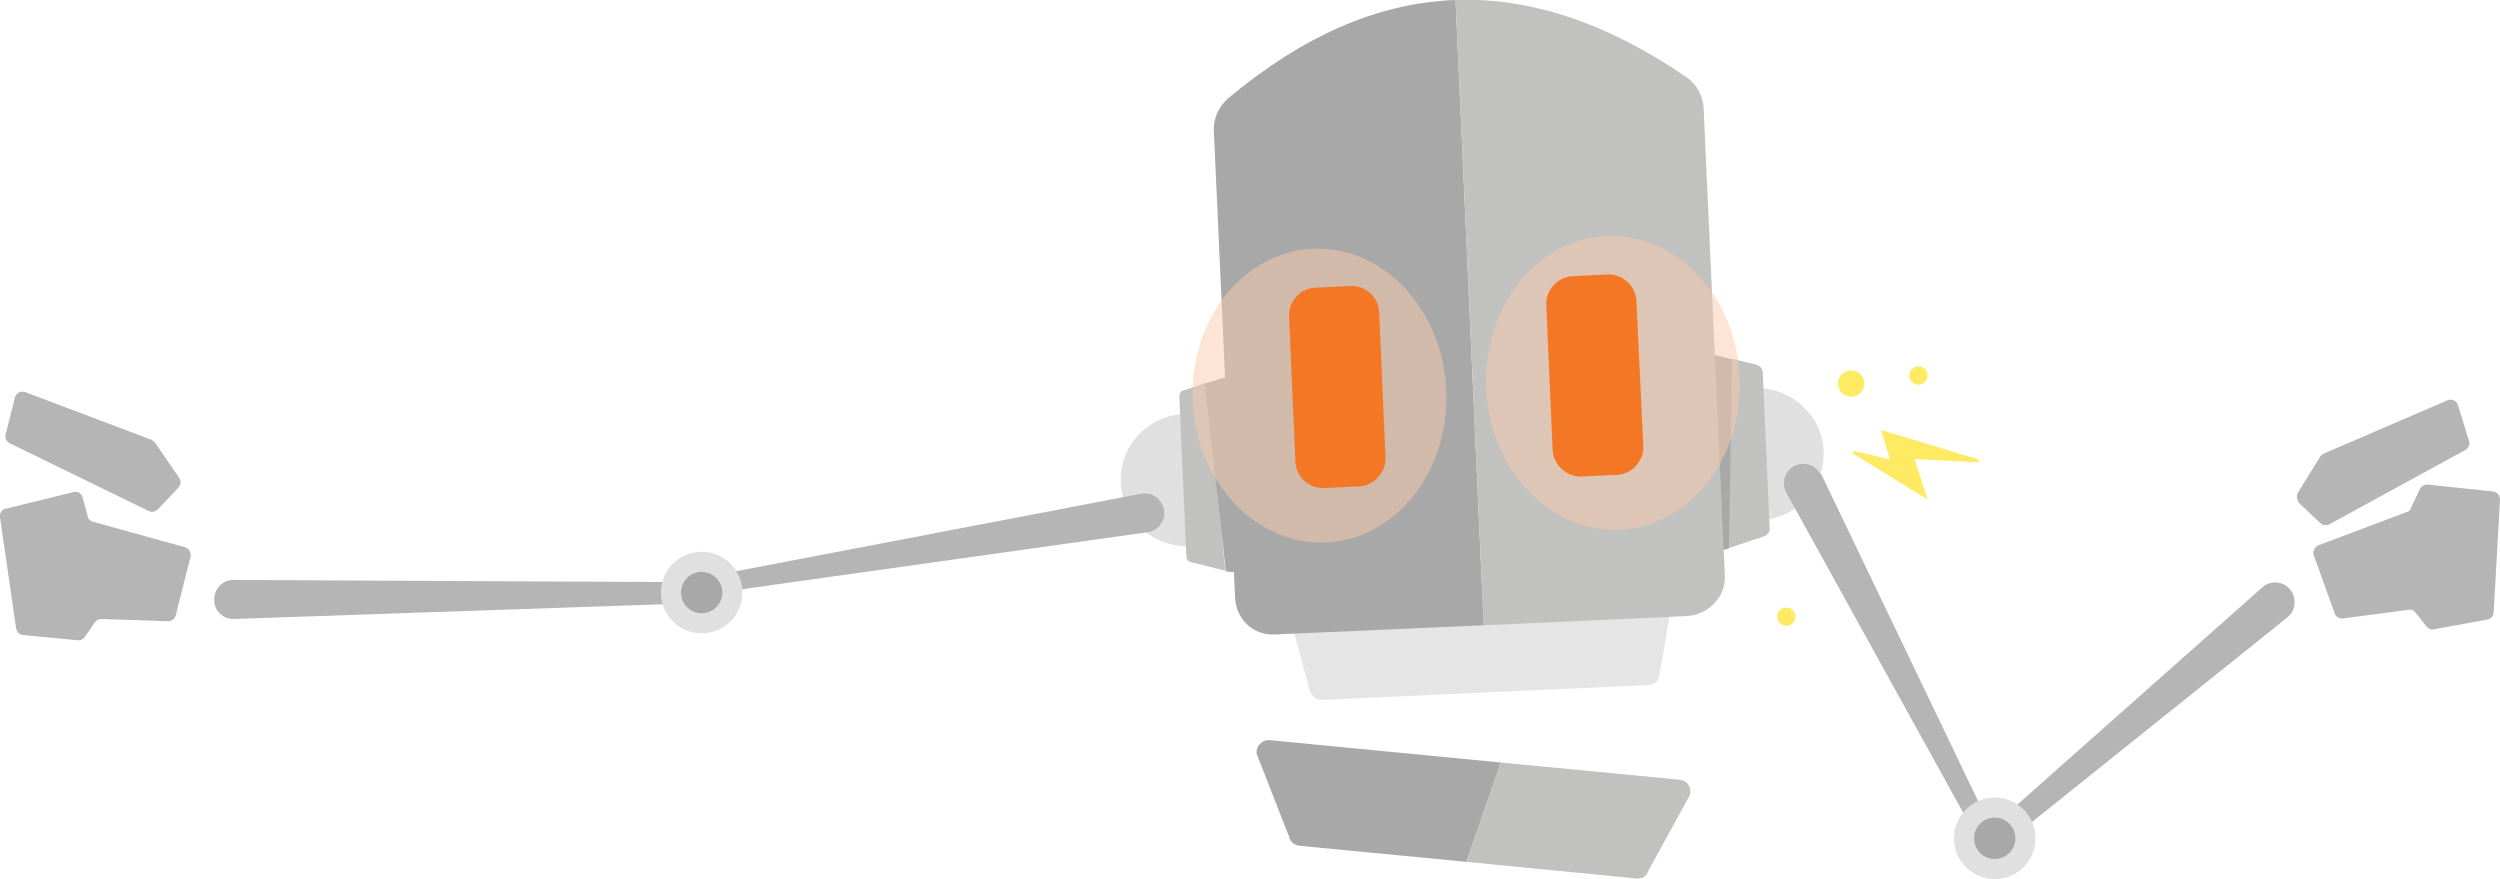 <?xml version="1.0" encoding="utf-8"?>
<!-- Generator: Adobe Illustrator 18.1.1, SVG Export Plug-In . SVG Version: 6.00 Build 0)  -->
<svg version="1.1" id="Layer_1" xmlns="http://www.w3.org/2000/svg" xmlns:xlink="http://www.w3.org/1999/xlink" x="0px" y="0px"
	 viewBox="0 0 435.4 153.1" enable-background="new 0 0 435.4 153.1" xml:space="preserve">
<g>
	<g>
		<g>
			<path fill="#B5B5B6" d="M122.3,105l-81.5,2.8c-1.9,0.1-3.5-1.4-3.5-3.3s1.4-3.5,3.3-3.5c0,0,0.1,0,0.1,0l81.6,0.4
				c1,0,1.8,0.8,1.8,1.8C124,104.2,123.2,105,122.3,105z"/>
		</g>
		<g>
			<path fill="#E0E0E0" d="M218.2,83.1c0.3,6.4-4.6,11.8-11,12c-6.4,0.3-11.7-4.6-12-11c-0.4-6.2,4.6-11.7,11-12
				C212.6,71.7,218,76.7,218.2,83.1z"/>
			<path fill="#C1C1C0" d="M213.4,99.4l-6-1.5c-0.6-0.1-0.8-0.7-0.8-1.3l-1.2-27.3c0-0.6,0.1-1.2,0.7-1.3l3.9-1.3L213.4,99.4z"/>
			<path fill="#A9A8A8" d="M214.8,67l1.4,31.2c0,0.9-1,1.6-1.9,1.4l-0.8-0.1l-3.7-32.7l3-0.9C213.6,65.5,214.7,66.1,214.8,67z"/>
		</g>
		<g>
			<path fill="#B5B5B6" d="M199.8,92.7l-75.4,10.6c-0.8,0.1-1.6-0.4-1.7-1.3c-0.1-0.8,0.4-1.5,1.2-1.7L198.7,86
				c1.9-0.4,3.6,0.9,4,2.7c0.4,1.9-0.9,3.6-2.7,4C199.9,92.7,199.8,92.7,199.8,92.7z"/>
		</g>
		<g>
			<circle fill="#E0E0E0" cx="122.2" cy="103.2" r="7.1"/>
			<circle fill="#A9A8A8" cx="122.2" cy="103.2" r="3.6"/>
		</g>
		<path fill="#B5B5B6" d="M31.2,83.2L27,77.1c-0.2-0.2-0.4-0.4-0.6-0.5l-22-8.3c-0.8-0.3-1.6,0.2-1.8,0.9L1,75.6
			c-0.2,0.6,0.1,1.3,0.7,1.6l24.2,11.8c0.5,0.3,1.2,0.1,1.6-0.3L31,85C31.5,84.5,31.6,83.8,31.2,83.2z"/>
		<path fill="#B5B5B6" d="M33.2,96.9l-2.6,10.3c-0.2,0.6-0.7,1-1.4,1l-11.5-0.4c-0.5,0-0.9,0.2-1.2,0.6l-1.7,2.5
			c-0.3,0.4-0.8,0.7-1.3,0.6l-9.5-0.9c-0.6-0.1-1.1-0.5-1.2-1.2L0,90.1c-0.1-0.7,0.3-1.4,1-1.5l11.8-2.9c0.7-0.2,1.4,0.2,1.6,1
			l0.9,3.3c0.1,0.5,0.5,0.8,1,0.9l15.9,4.4C32.9,95.5,33.3,96.2,33.2,96.9z"/>
	</g>
	<g>
		<g>
			<path fill="#B5B5B6" d="M346.3,144.6l47.7-42.3c1.4-1.3,3.6-1.1,4.8,0.3s1.1,3.6-0.3,4.8c0,0-0.1,0.1-0.1,0.1l-49.8,39.9
				c-0.8,0.6-1.9,0.5-2.6-0.3C345.5,146.3,345.6,145.2,346.3,144.6z"/>
		</g>
		<g>
			<path fill="#E0E0E0" d="M294.6,79.6c0.3,6.4,5.7,11.3,12,11c6.4-0.3,11.2-5.7,11-12c-0.2-6.2-5.6-11.2-12-11
				C299.3,67.8,294.3,73.3,294.6,79.6z"/>
			<path fill="#C1C1C0" d="M301,95.5l6.2-2.1c0.6-0.2,1.1-0.8,1-1.4L307,64.8c0-0.6-0.5-1.1-1.1-1.3l-4.2-1L301,95.5z"/>
			<path fill="#A9A8A8" d="M297.4,63.3l1.4,31.2c0,0.9,0.8,1.5,1.7,1.2l0.6-0.2l0.6-32.9l-2.7-0.7C298.1,61.7,297.3,62.4,297.4,63.3
				z"/>
		</g>
		<g>
			<path fill="#B5B5B6" d="M317.2,82.6l29.5,61.5c0.4,0.7,0,1.6-0.7,2c-0.7,0.3-1.6,0.1-1.9-0.6l-33-59.7c-0.9-1.7-0.3-3.7,1.3-4.6
				c1.7-0.9,3.7-0.3,4.6,1.3C317.1,82.5,317.2,82.5,317.2,82.6z"/>
		</g>
		<g>
			<circle fill="#E0E0E0" cx="347.4" cy="146" r="7.1"/>
			<circle fill="#A9A8A8" cx="347.4" cy="146" r="3.6"/>
		</g>
		<path fill="#B5B5B6" d="M403,96.8l3.6,10c0.2,0.6,0.8,1,1.5,0.9l11.4-1.5c0.5-0.1,0.9,0.1,1.2,0.5l1.9,2.4
			c0.3,0.4,0.8,0.6,1.3,0.5l9.3-1.7c0.6-0.1,1.1-0.6,1.1-1.3l1.1-19.6c0-0.7-0.5-1.3-1.2-1.4l-11.3-1.2c-0.7-0.1-1.4,0.4-1.6,1.1
			l-1.3,2.7c-0.1,0.5-0.4,0.9-0.9,1l-15.4,5.8C403.1,95.3,402.7,96.1,403,96.8z"/>
		<path fill="#B5B5B6" d="M400.2,85.8l3.9-6.3c0.1-0.2,0.4-0.4,0.6-0.5l21.6-9.3c0.7-0.3,1.6,0.1,1.8,0.9l1.9,6.2
			c0.2,0.6-0.1,1.3-0.7,1.6l-23.6,12.9c-0.5,0.3-1.2,0.2-1.6-0.2l-3.7-3.5C400,87,399.9,86.3,400.2,85.8z"/>
	</g>
	<path fill="#E5E5E5" d="M230.3,121.9l56.8-2.6c1,0,1.8-0.7,1.9-1.7l2.5-14.5c0.2-1.3-0.8-2.5-2.1-2.4l-63.2,2.8
		c-1.3,0.1-2.2,1.3-1.9,2.6l3.8,14.2C228.5,121.3,229.4,122,230.3,121.9z"/>
	<g>
		<path fill="#A9A8A8" d="M211.4,22.8l3.7,81.3c0.2,3.8,3.2,6.6,6.9,6.4l36.4-1.6L253.5,0c-13.7,0.5-26.8,6.4-39.7,17.2
			C212.2,18.7,211.3,20.7,211.4,22.8z"/>
		<path fill="#C1C1C0" d="M253.5,0l4.9,108.9l35.3-1.6c3.8-0.2,6.9-3.3,6.7-7.1l-3.7-81.4c-0.1-2.1-1.2-4.1-2.9-5.3
			C280,4,266.4-0.5,253.5,0z"/>
	</g>
	<g>
		<path fill="#A9A8A8" d="M218.9,131.4l5.6,14.3c0.2,0.9,0.9,1.5,1.8,1.6l29.1,2.8l6-17.3l-40.3-3.9
			C219.8,128.8,218.6,130,218.9,131.4z"/>
		<path fill="#C1C1C0" d="M255.4,150.1l29.6,2.9c1,0.1,1.8-0.4,2.1-1.4l7.2-13.1c0.4-1.2-0.4-2.6-1.7-2.7l-31.2-3L255.4,150.1z"/>
	</g>
	<g>
		
			<ellipse transform="matrix(-0.999 4.501624e-02 -4.501624e-02 -0.999 564.626 120.57)" opacity="0.5" fill="#FDCDAC" cx="281" cy="66.6" rx="22.1" ry="25.6"/>
		<path fill="#F47725" d="M275.5,83l6.1-0.3c2.6-0.1,4.7-2.4,4.6-5L285,52.4c-0.1-2.6-2.4-4.7-5-4.6l-6.1,0.3
			c-2.6,0.1-4.7,2.4-4.6,5l1.1,25.3C270.6,81,272.8,83.1,275.5,83z"/>
	</g>
	<g>
		
			<ellipse transform="matrix(0.999 -4.501632e-02 4.501632e-02 0.999 -2.871 10.413)" opacity="0.5" fill="#FDCDAC" cx="229.8" cy="68.9" rx="22.1" ry="25.6"/>
		<path fill="#F47725" d="M236.7,84.7l-6.1,0.3c-2.6,0.1-4.9-1.9-5-4.6l-1.1-25.3c-0.1-2.6,1.9-4.9,4.6-5l6.1-0.3
			c2.6-0.1,4.9,1.9,5,4.6l1.1,25.3C241.4,82.3,239.3,84.6,236.7,84.7z"/>
	</g>
	<g>
		<g>
			<path fill="#FEEB63" d="M323.1,78.6l9.8,2.3l-2.7,2.4l-1.5-4.8l-1.1-3.6l3.4,1l13.5,4.1c0.1,0,0.2,0.2,0.2,0.3
				c0,0.1-0.1,0.2-0.3,0.2l-14.1-0.7l2.3-2.6l1.5,4.8l1.6,5l-4.2-2.6l-8.6-5.3c-0.2-0.1-0.2-0.4-0.1-0.5
				C322.7,78.6,322.9,78.5,323.1,78.6z"/>
		</g>
		<circle fill="#FEEB63" cx="322.4" cy="66.8" r="2.3"/>
		<circle fill="#FEEB63" cx="334.1" cy="65.4" r="1.6"/>
		<circle fill="#FEEB63" cx="311.1" cy="107.4" r="1.6"/>
	</g>
</g>
</svg>
